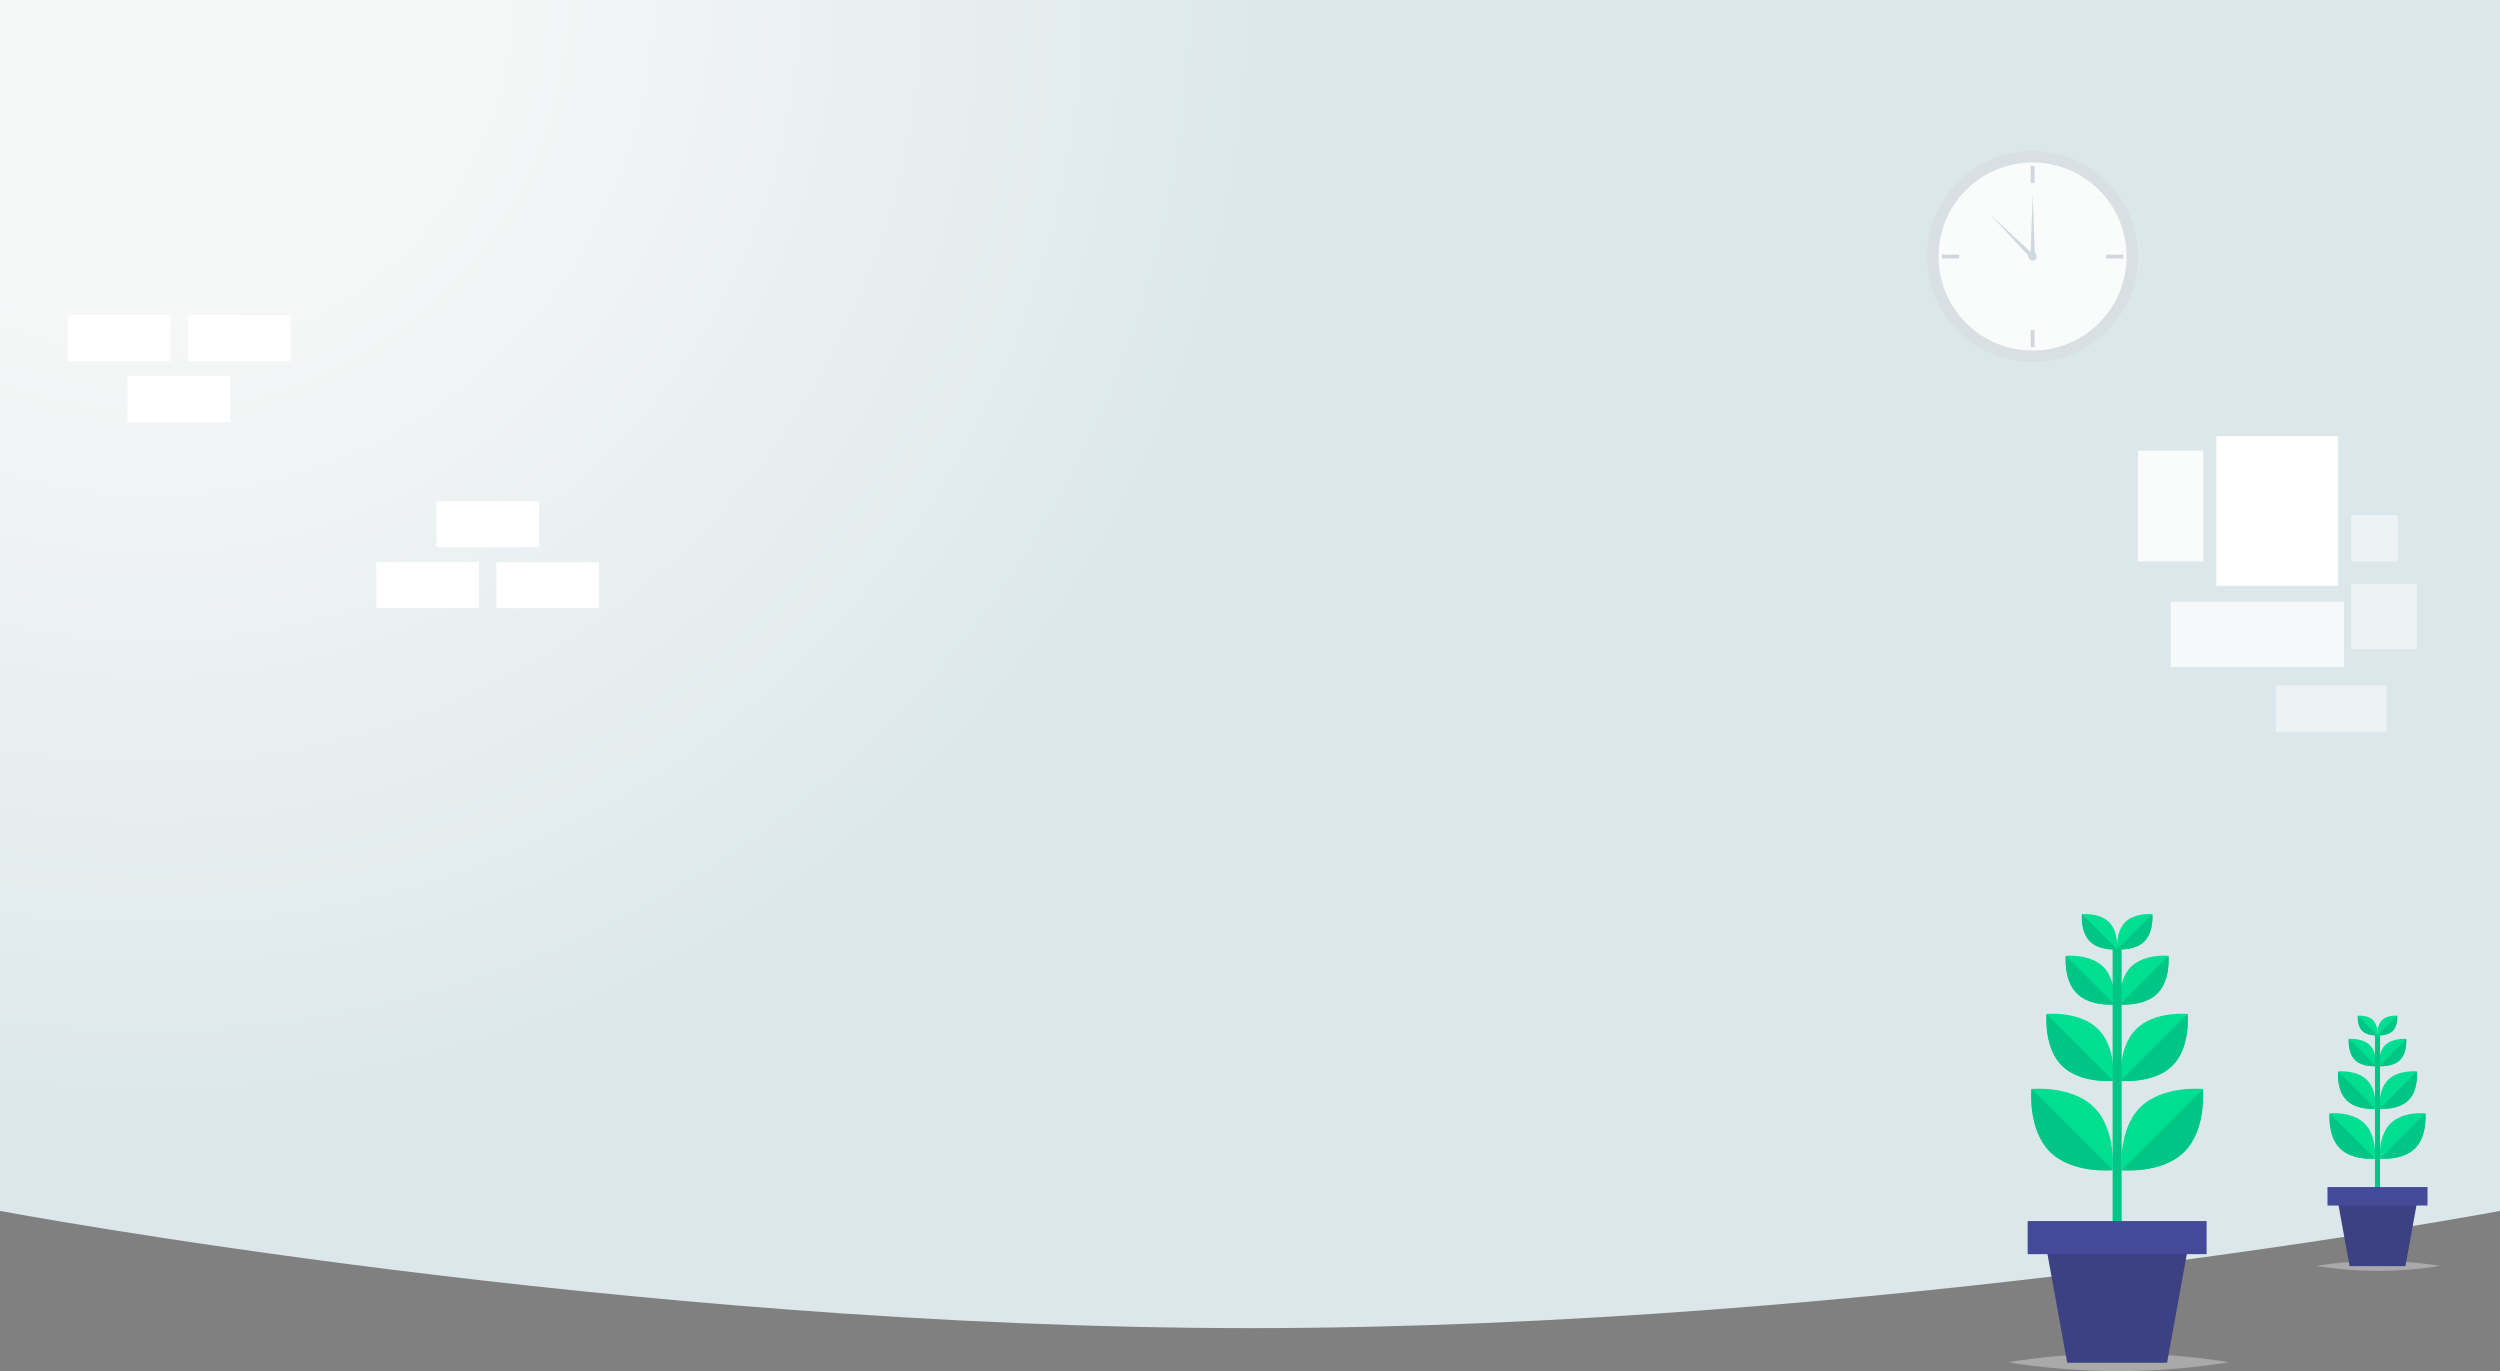 <svg xmlns="http://www.w3.org/2000/svg" xmlns:xlink="http://www.w3.org/1999/xlink" width="1920" height="1053" viewBox="0 0 1920 1053">
  <rect x="0" y="0" width="1920" height="1053" fill="#808080" stroke="none"/>
  <defs>
    <radialGradient id="radial-gradient" cx="1438.124" cy="802.187" r="1699.2" gradientTransform="translate(252.44 118.213) scale(0.531 0.531)" gradientUnits="userSpaceOnUse">
      <stop offset="0" stop-color="#f6f7f7"/>
      <stop offset="0.271" stop-color="#f6f7f7"/>
      <stop offset="1" stop-color="#dbe7ea"/>
    </radialGradient>
  </defs>
  <g id="Group_103" data-name="Group 103" transform="translate(0.001 0)">
    <g id="Group_102" data-name="Group 102" transform="translate(0 11)">
      <path id="Rectangle_6" data-name="Rectangle 6" d="M900,550H2820v930s-479.686,90-959.529,90C1380.313,1570,900,1480,900,1480Z" transform="translate(-900 -561)" fill="url(#radial-gradient)"/>
    </g>
    <rect id="Rectangle_1" data-name="Rectangle 1" width="93.528" height="114.881" transform="translate(1702.212 335)" fill="#fff"/>
    <rect id="Rectangle_2" data-name="Rectangle 2" width="50.161" height="50.11" transform="translate(1805.839 448.366)" fill="#fff" opacity="0.5"/>
    <rect id="Rectangle_3" data-name="Rectangle 3" width="35.601" height="35.565" transform="translate(1805.839 395.606)" fill="#fff" opacity="0.5"/>
    <rect id="Rectangle_4" data-name="Rectangle 4" width="84.777" height="35.565" transform="translate(1748.005 526.435)" fill="#fff" opacity="0.5"/>
    <rect id="Rectangle_5" data-name="Rectangle 5" width="50.161" height="85.104" transform="translate(1642 346.067)" fill="#fafbfb"/>
    <rect id="Rectangle_6-2" data-name="Rectangle 6" width="133.109" height="50.11" transform="translate(1667.08 462.131)" fill="#f6f8f9"/>
    <g id="Group_5" data-name="Group 5" transform="translate(796.602 -3.771)">
      <g id="Group_4" data-name="Group 4">
        <circle id="Ellipse_1" data-name="Ellipse 1" cx="81" cy="81" r="81" transform="translate(683.398 119.771)" fill="#d9e0e3"/>
        <circle id="Ellipse_2" data-name="Ellipse 2" cx="72.215" cy="72.215" r="72.215" transform="translate(692.183 128.555)" fill="#fafbfb"/>
        <circle id="Ellipse_3" data-name="Ellipse 3" cx="3.149" cy="3.149" r="3.149" transform="translate(761.25 197.622)" fill="#cfd8dc"/>
        <g id="Group_3" data-name="Group 3">
          <g id="Group_1" data-name="Group 1">
            <rect id="Rectangle_7" data-name="Rectangle 7" width="2.906" height="13.21" transform="translate(763.028 131.192)" fill="#cfd8dc"/>
            <rect id="Rectangle_8" data-name="Rectangle 8" width="2.906" height="13.21" transform="translate(763.028 257.216)" fill="#cfd8dc"/>
          </g>
          <g id="Group_2" data-name="Group 2">
            <rect id="Rectangle_9" data-name="Rectangle 9" width="2.906" height="13.21" transform="translate(834.098 199.356) rotate(90)" fill="#cfd8dc"/>
            <rect id="Rectangle_10" data-name="Rectangle 10" width="2.906" height="13.21" transform="translate(708.074 199.356) rotate(90)" fill="#cfd8dc"/>
          </g>
        </g>
      </g>
      <path id="Path_1" data-name="Path 1" d="M762.882,198.679l1.626-45.8,1.626,45.8Z" fill="#cfd8dc"/>
      <path id="Path_2" data-name="Path 2" d="M762.627,201.588,731.421,168.03l33.507,31.261Z" fill="#cfd8dc"/>
    </g>
    <g id="Group_21" data-name="Group 21" transform="translate(631.474 78.122)">
      <path id="Path_3" data-name="Path 3" d="M1080.526,968.082a534.991,534.991,0,0,1-170,0,534.825,534.825,0,0,1,170,0Z" fill="#d3d3d3" opacity="0.5"/>
      <g id="Group_20" data-name="Group 20">
        <g id="Group_18" data-name="Group 18">
          <g id="Group_8" data-name="Group 8">
            <g id="Group_6" data-name="Group 6">
              <path id="Path_4" data-name="Path 4" d="M976.842,772.387c17.211,17.219,14.167,48.166,14.167,48.166s-30.943,3.059-48.151-14.162S928.7,758.209,928.7,758.209,959.631,755.166,976.842,772.387Z" fill="#00de91"/>
              <path id="Path_5" data-name="Path 5" d="M928.7,758.209l62.3,62.343s-30.943,3.059-48.151-14.162S928.7,758.209,928.7,758.209Z" fill="#00c685"/>
            </g>
            <g id="Group_7" data-name="Group 7">
              <path id="Path_6" data-name="Path 6" d="M1012.127,772.387c-17.211,17.219-14.167,48.166-14.167,48.166s30.943,3.059,48.153-14.162,14.151-48.182,14.151-48.182S1029.337,755.166,1012.127,772.387Z" fill="#00de91"/>
              <path id="Path_7" data-name="Path 7" d="M1060.264,758.209l-62.3,62.343s30.943,3.059,48.153-14.162S1060.264,758.209,1060.264,758.209Z" fill="#00c685"/>
            </g>
          </g>
          <g id="Group_11" data-name="Group 11">
            <g id="Group_9" data-name="Group 9">
              <path id="Path_8" data-name="Path 8" d="M979.964,712.263c14.167,14.175,11.662,39.648,11.662,39.648s-25.471,2.518-39.638-11.657-11.648-39.659-11.648-39.659S965.8,698.088,979.964,712.263Z" fill="#00de91"/>
              <path id="Path_9" data-name="Path 9" d="M940.339,700.594l51.286,51.317s-25.471,2.518-39.638-11.657S940.339,700.594,940.339,700.594Z" fill="#00c685"/>
            </g>
            <g id="Group_10" data-name="Group 10">
              <path id="Path_10" data-name="Path 10" d="M1009.007,712.263c-14.167,14.175-11.662,39.648-11.662,39.648s25.469,2.518,39.636-11.657,11.648-39.659,11.648-39.659S1023.174,698.088,1009.007,712.263Z" fill="#00de91"/>
              <path id="Path_11" data-name="Path 11" d="M1048.629,700.594l-51.284,51.317s25.469,2.518,39.636-11.657S1048.629,700.594,1048.629,700.594Z" fill="#00c685"/>
            </g>
          </g>
          <g id="Group_14" data-name="Group 14">
            <g id="Group_12" data-name="Group 12">
              <path id="Path_12" data-name="Path 12" d="M983.915,664.452c10.31,10.319,8.487,28.861,8.487,28.861s-18.538,1.832-28.85-8.485-8.478-28.867-8.478-28.867S973.6,654.135,983.915,664.452Z" fill="#00de91"/>
              <path id="Path_13" data-name="Path 13" d="M955.074,655.96,992.4,693.313s-18.538,1.832-28.85-8.485S955.074,655.96,955.074,655.96Z" fill="#00c685"/>
            </g>
            <g id="Group_13" data-name="Group 13">
              <path id="Path_14" data-name="Path 14" d="M1005.055,664.452c-10.313,10.319-8.489,28.861-8.489,28.861s18.54,1.832,28.85-8.485,8.48-28.867,8.48-28.867S1015.366,654.135,1005.055,664.452Z" fill="#00de91"/>
              <path id="Path_15" data-name="Path 15" d="M1033.9,655.96l-37.33,37.352s18.54,1.832,28.85-8.485S1033.9,655.96,1033.9,655.96Z" fill="#00c685"/>
            </g>
          </g>
          <rect id="Rectangle_11" data-name="Rectangle 11" width="6.95" height="213.488" transform="translate(991.01 648.555)" fill="#00c685"/>
          <g id="Group_17" data-name="Group 17">
            <g id="Group_15" data-name="Group 15">
              <path id="Path_16" data-name="Path 16" d="M988.311,630.108c7.453,7.459,6.135,20.862,6.135,20.862s-13.4,1.325-20.856-6.132-6.13-20.871-6.13-20.871S980.856,622.649,988.311,630.108Z" fill="#00de91"/>
              <path id="Path_17" data-name="Path 17" d="M967.459,623.967l26.987,27s-13.4,1.325-20.856-6.132S967.459,623.967,967.459,623.967Z" fill="#00c685"/>
            </g>
            <g id="Group_16" data-name="Group 16">
              <path id="Path_18" data-name="Path 18" d="M1000.66,630.108c-7.455,7.459-6.137,20.862-6.137,20.862s13.4,1.325,20.856-6.132,6.13-20.871,6.13-20.871S1008.115,622.649,1000.66,630.108Z" fill="#00de91"/>
              <path id="Path_19" data-name="Path 19" d="M1021.51,623.967l-26.987,27s13.4,1.325,20.856-6.132S1021.51,623.967,1021.51,623.967Z" fill="#00c685"/>
            </g>
          </g>
        </g>
        <g id="Group_19" data-name="Group 19">
          <path id="Path_20" data-name="Path 20" d="M1032.849,968.452H956.121l-17.454-96.09H1050.3Z" fill="#3b4182"/>
          <rect id="Rectangle_12" data-name="Rectangle 12" width="137.44" height="25.399" transform="translate(925.765 859.662)" fill="#444a97"/>
        </g>
      </g>
    </g>
    <g id="Group_37" data-name="Group 37" transform="translate(1270.177 431.624)">
      <path id="Path_21" data-name="Path 21" d="M603.823,540.581a299.188,299.188,0,0,1-95,0,299.093,299.093,0,0,1,95,0Z" fill="#d3d3d3" opacity="0.5"/>
      <g id="Group_36" data-name="Group 36">
        <g id="Group_34" data-name="Group 34">
          <g id="Group_24" data-name="Group 24">
            <g id="Group_22" data-name="Group 22">
              <path id="Path_22" data-name="Path 22" d="M545.882,431.3c9.618,9.615,7.917,26.9,7.917,26.9s-17.291,1.708-26.908-7.908-7.909-26.9-7.909-26.9S536.265,421.688,545.882,431.3Z" fill="#00de91"/>
              <path id="Path_23" data-name="Path 23" d="M518.982,423.388,553.8,458.2s-17.291,1.708-26.908-7.908S518.982,423.388,518.982,423.388Z" fill="#00c685"/>
            </g>
            <g id="Group_23" data-name="Group 23">
              <path id="Path_24" data-name="Path 24" d="M565.6,431.3c-9.618,9.615-7.917,26.9-7.917,26.9s17.291,1.708,26.909-7.908,7.908-26.9,7.908-26.9S575.218,421.688,565.6,431.3Z" fill="#00de91"/>
              <path id="Path_25" data-name="Path 25" d="M592.5,423.388,557.683,458.2s17.291,1.708,26.909-7.908S592.5,423.388,592.5,423.388Z" fill="#00c685"/>
            </g>
          </g>
          <g id="Group_27" data-name="Group 27">
            <g id="Group_25" data-name="Group 25">
              <path id="Path_26" data-name="Path 26" d="M547.627,397.731c7.917,7.915,6.517,22.14,6.517,22.14s-14.234,1.406-22.151-6.51-6.509-22.146-6.509-22.146S539.71,389.816,547.627,397.731Z" fill="#00de91"/>
              <path id="Path_27" data-name="Path 27" d="M525.484,391.215l28.66,28.655s-14.234,1.406-22.151-6.51S525.484,391.215,525.484,391.215Z" fill="#00c685"/>
            </g>
            <g id="Group_26" data-name="Group 26">
              <path id="Path_28" data-name="Path 28" d="M563.857,397.731c-7.917,7.915-6.517,22.14-6.517,22.14s14.233,1.406,22.149-6.51S586,391.215,586,391.215,571.774,389.816,563.857,397.731Z" fill="#00de91"/>
              <path id="Path_29" data-name="Path 29" d="M586,391.215,557.34,419.871s14.233,1.406,22.149-6.51S586,391.215,586,391.215Z" fill="#00c685"/>
            </g>
          </g>
          <g id="Group_30" data-name="Group 30">
            <g id="Group_28" data-name="Group 28">
              <path id="Path_30" data-name="Path 30" d="M549.835,371.033c5.762,5.762,4.743,16.116,4.743,16.116s-10.359,1.023-16.122-4.738-4.738-16.12-4.738-16.12S544.072,365.272,549.835,371.033Z" fill="#00de91"/>
              <path id="Path_31" data-name="Path 31" d="M533.718,366.291l20.86,20.858s-10.359,1.023-16.122-4.738S533.718,366.291,533.718,366.291Z" fill="#00c685"/>
            </g>
            <g id="Group_29" data-name="Group 29">
              <path id="Path_32" data-name="Path 32" d="M561.649,371.033c-5.763,5.762-4.744,16.116-4.744,16.116s10.36,1.023,16.122-4.738,4.739-16.12,4.739-16.12S567.41,365.272,561.649,371.033Z" fill="#00de91"/>
              <path id="Path_33" data-name="Path 33" d="M577.766,366.291,556.9,387.149s10.36,1.023,16.122-4.738S577.766,366.291,577.766,366.291Z" fill="#00c685"/>
            </g>
          </g>
          <rect id="Rectangle_13" data-name="Rectangle 13" width="3.884" height="119.213" transform="translate(553.8 362.156)" fill="#00c685"/>
          <g id="Group_33" data-name="Group 33">
            <g id="Group_31" data-name="Group 31">
              <path id="Path_34" data-name="Path 34" d="M552.291,351.855c4.165,4.165,3.428,11.649,3.428,11.649s-7.489.74-11.655-3.424-3.426-11.654-3.426-11.654S548.125,347.69,552.291,351.855Z" fill="#00de91"/>
              <path id="Path_35" data-name="Path 35" d="M540.639,348.426,555.72,363.5s-7.489.74-11.655-3.424S540.639,348.426,540.639,348.426Z" fill="#00c685"/>
            </g>
            <g id="Group_32" data-name="Group 32">
              <path id="Path_36" data-name="Path 36" d="M559.192,351.855c-4.166,4.165-3.43,11.649-3.43,11.649s7.49.74,11.655-3.424,3.426-11.654,3.426-11.654S563.358,347.69,559.192,351.855Z" fill="#00de91"/>
              <path id="Path_37" data-name="Path 37" d="M570.844,348.426,555.763,363.5s7.49.74,11.655-3.424S570.844,348.426,570.844,348.426Z" fill="#00c685"/>
            </g>
          </g>
        </g>
        <g id="Group_35" data-name="Group 35">
          <path id="Path_38" data-name="Path 38" d="M577.18,540.788H534.3l-9.754-53.657h62.384Z" fill="#3b4182"/>
          <rect id="Rectangle_14" data-name="Rectangle 14" width="76.805" height="14.183" transform="translate(517.339 480.039)" fill="#444a97"/>
        </g>
      </g>
    </g>
    <g id="Group_98" data-name="Group 98" transform="translate(-829.007 -188.312)">
      <rect id="Rectangle_32" data-name="Rectangle 32" width="78.805" height="35.301" transform="matrix(-1, 0, 0, -1, 1005.78, 512.312)" fill="#fff"/>
      <g id="Group_97" data-name="Group 97">
        <rect id="Rectangle_33" data-name="Rectangle 33" width="78.805" height="35.3" transform="matrix(-1, 0, 0, -1, 1052.007, 465.612)" fill="#fff"/>
        <rect id="Rectangle_34" data-name="Rectangle 34" width="78.805" height="35.3" transform="matrix(-1, 0, 0, -1, 959.812, 465.612)" fill="#fff"/>
      </g>
    </g>
    <g id="Group_100" data-name="Group 100" transform="matrix(-1, 0, 0, -1, 1341.007, 897.312)">
      <rect id="Rectangle_35" data-name="Rectangle 35" width="78.805" height="35.301" transform="matrix(-1, 0, 0, -1, 1005.78, 512.312)" fill="#fff"/>
      <g id="Group_99" data-name="Group 99">
        <rect id="Rectangle_36" data-name="Rectangle 36" width="78.805" height="35.3" transform="matrix(-1, 0, 0, -1, 1052.007, 465.612)" fill="#fff"/>
        <rect id="Rectangle_37" data-name="Rectangle 37" width="78.805" height="35.3" transform="matrix(-1, 0, 0, -1, 959.812, 465.612)" fill="#fff"/>
      </g>
    </g>
  </g>
</svg>
